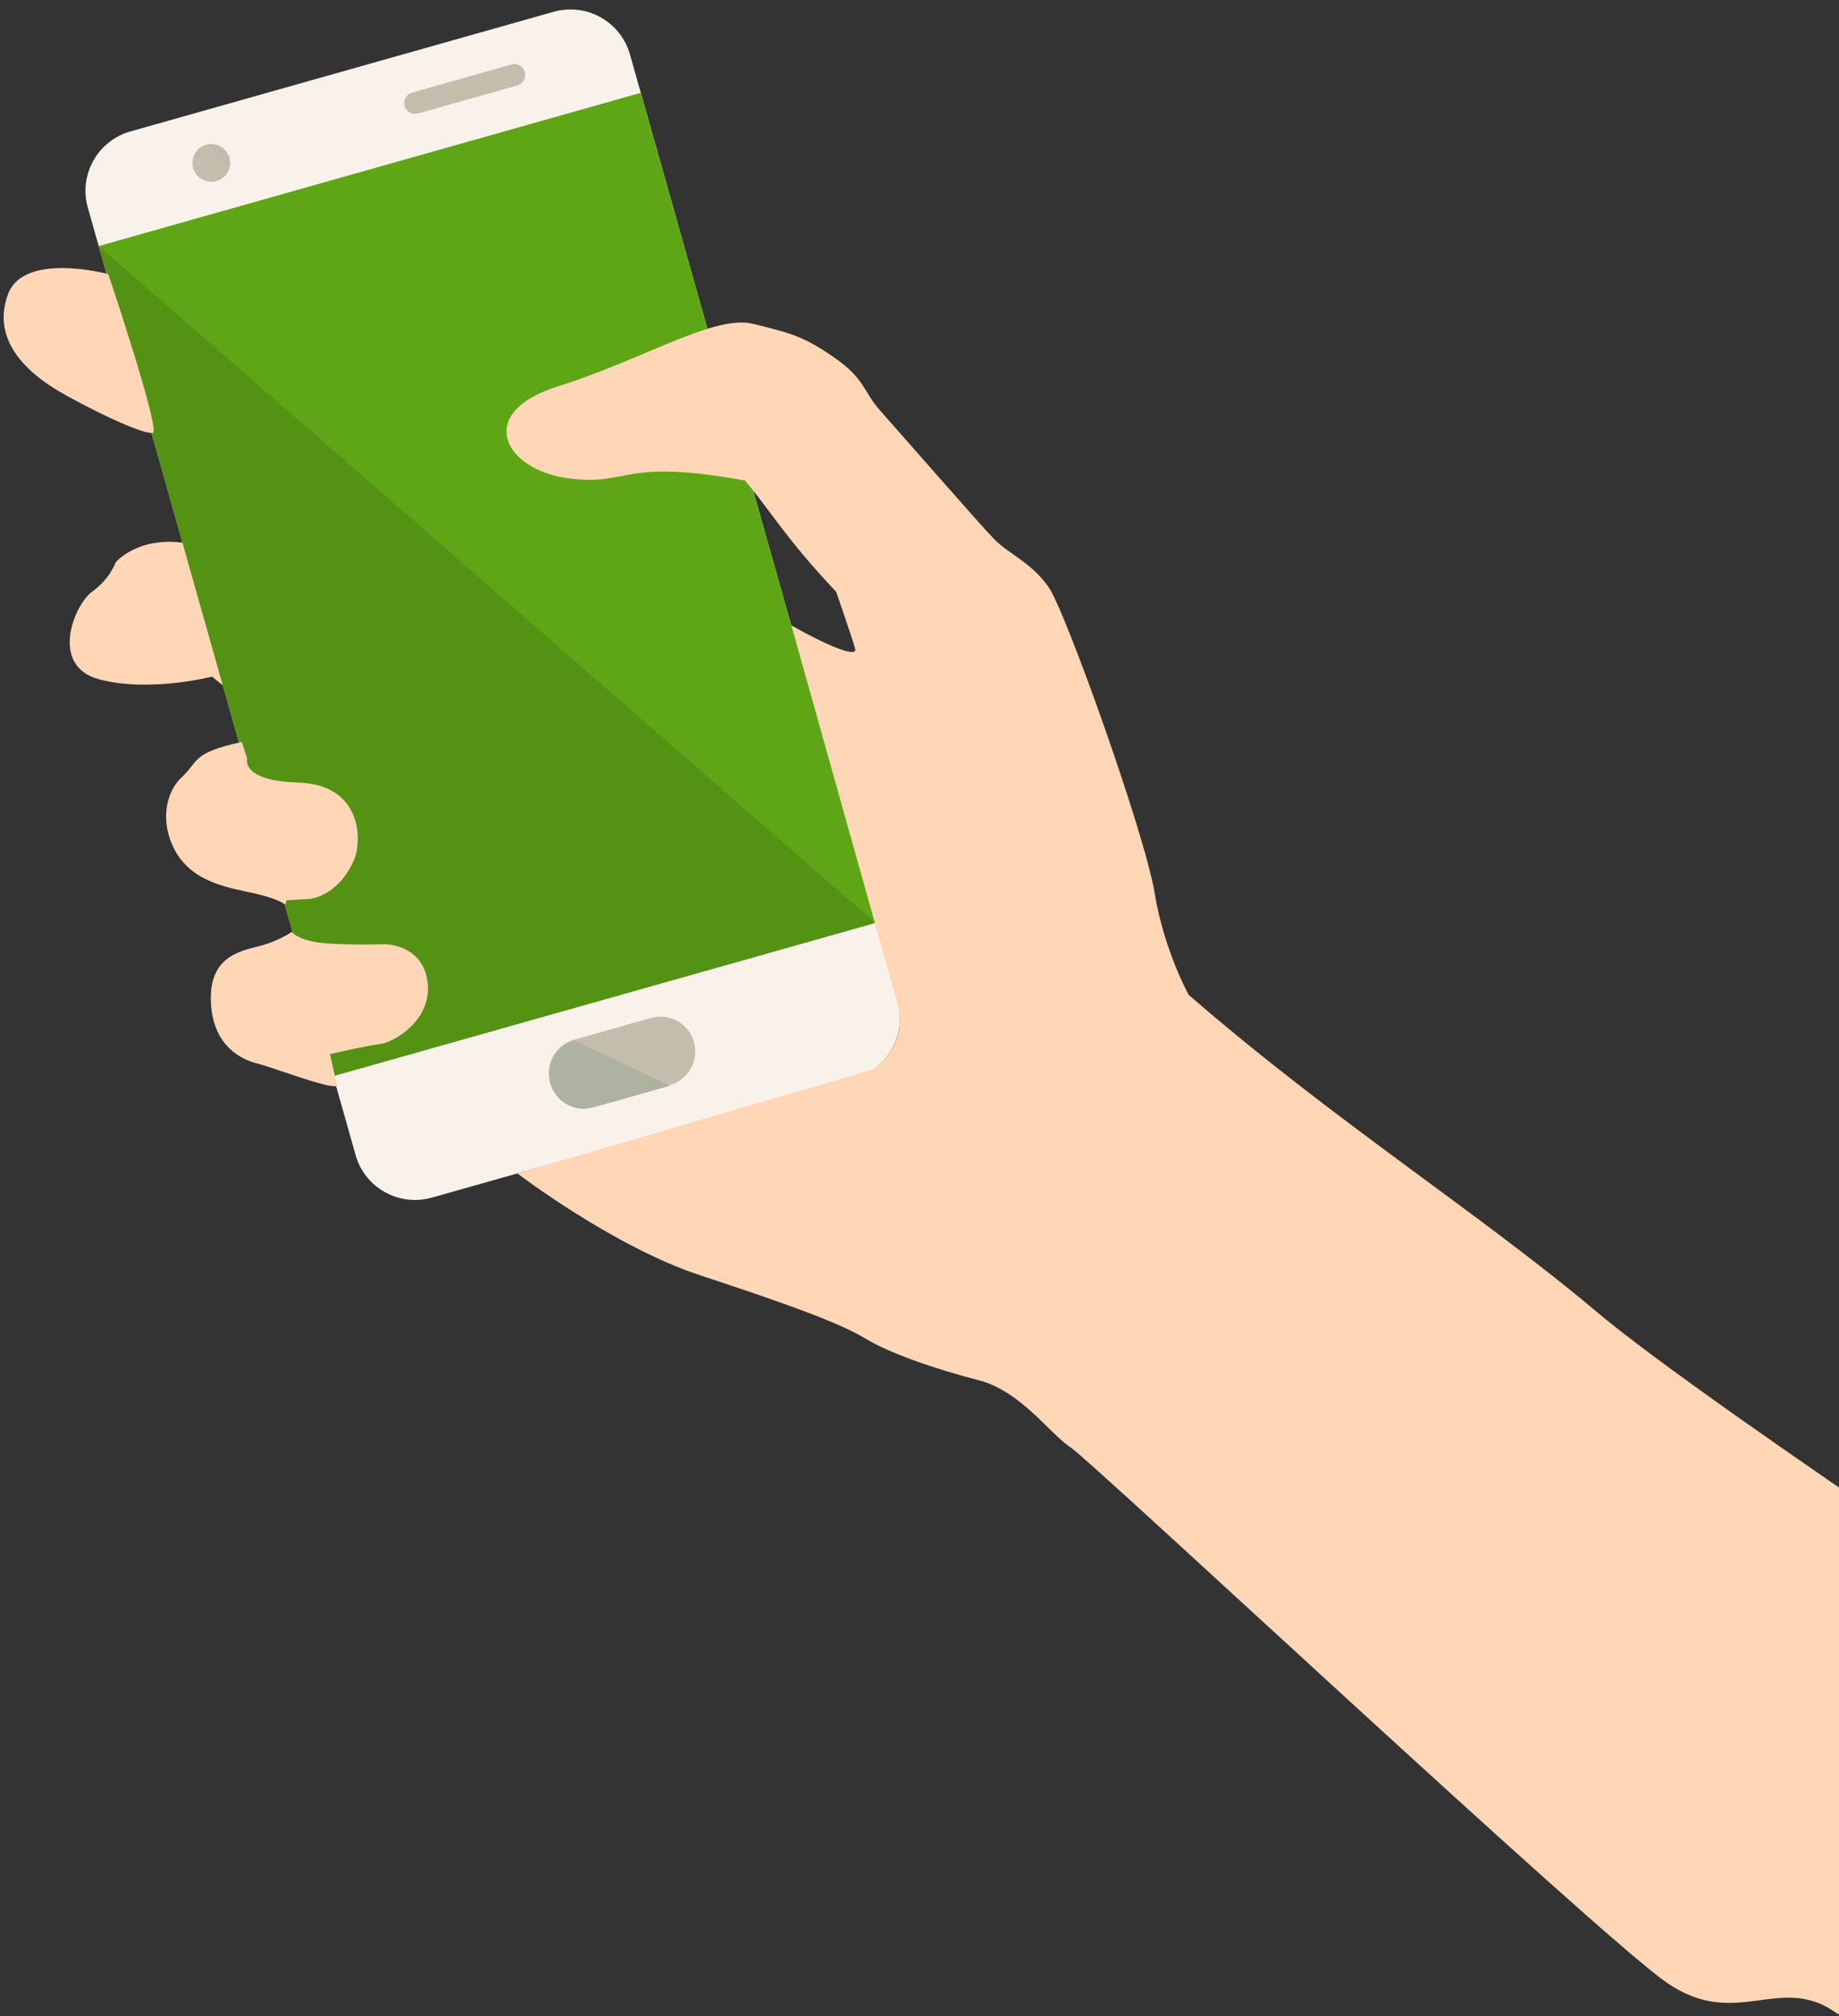 <?xml version="1.0" encoding="UTF-8" standalone="no"?>
<svg width="156px" height="171px" viewBox="0 0 156 171" version="1.1" xmlns="http://www.w3.org/2000/svg" xmlns:xlink="http://www.w3.org/1999/xlink" xmlns:sketch="http://www.bohemiancoding.com/sketch/ns">
    <rect x="0" y="0" width="156" height="171" fill="#333333" stroke="none"/>
    <!-- Generator: Sketch 3.4 (15575) - http://www.bohemiancoding.com/sketch -->
    <title>handinmobile</title>
    <desc>Created with Sketch.</desc>
    <defs></defs>
    <g id="Page-1" stroke="none" stroke-width="1" fill="none" fill-rule="evenodd" sketch:type="MSPage">
        <g id="4" sketch:type="MSArtboardGroup" transform="translate(-219, -393)">
            <g id="handinmobile" sketch:type="MSLayerGroup" transform="translate(324.266, 503.171) rotate(-33) translate(-324.266, -503.171) translate(263.766, 368.171)">
                <path d="M16.459,44.434 L16.053,43.194 C16.053,43.194 10.905,41.47 7.915,38.194 C4.925,34.916 9.577,31.7 11.457,31.61 C13.331,31.524 14.475,30.612 14.475,30.612 C14.475,30.612 17.451,29.702 20.581,32.706 C23.709,35.708 16.459,44.434 16.459,44.434" id="Fill-1" fill="#FFD7B7" sketch:type="MSShapeGroup"></path>
                <path d="M4.166,83.854 C3.308,86.614 4.856,89.544 7.618,90.404 L43.26,101.444 C46.026,102.3 48.956,100.76 49.804,97.994 L74.524,18.242 C75.378,15.476 73.83,12.552 71.064,11.688 L35.43,0.646 C32.666,-0.21 29.732,1.336 28.878,4.096 L4.166,83.854 Z" id="Fill-3" fill="#F9F2EB" sketch:type="MSShapeGroup"></path>
                <path d="M6.227,77.206 L51.863,91.352 L73.517,21.476 L27.879,7.334 L6.227,77.206 Z" id="Fill-5" fill="#5FA616" sketch:type="MSShapeGroup"></path>
                <path d="M6.227,77.206 L51.863,91.352 L27.879,7.334 L6.227,77.206 Z" id="Fill-7" fill="#539213" sketch:type="MSShapeGroup"></path>
                <path d="M56.108,11.507 C55.96,11.991 56.228,12.507 56.72,12.655 L65.072,15.249 C65.56,15.401 66.068,15.127 66.23,14.639 C66.384,14.149 66.104,13.635 65.618,13.483 L57.266,10.895 C56.778,10.741 56.26,11.015 56.108,11.507" id="Fill-9" fill="#C3BDAE" sketch:type="MSShapeGroup"></path>
                <path d="M38.197,6.146 C37.935,6.992 38.413,7.888 39.251,8.148 C40.093,8.41 40.995,7.936 41.255,7.096 C41.519,6.252 41.041,5.35 40.201,5.09 C39.359,4.83 38.463,5.302 38.197,6.146" id="Fill-11" fill="#C3BDAE" sketch:type="MSShapeGroup"></path>
                <path d="M21.35,87.69 C20.866,89.258 21.734,90.91 23.298,91.392 L29.764,93.396 C31.33,93.876 32.978,93.006 33.466,91.444 C33.944,89.888 33.078,88.234 31.516,87.752 L25.04,85.748 C23.49,85.266 21.83,86.132 21.35,87.69" id="Fill-13" fill="#C3BDAE" sketch:type="MSShapeGroup"></path>
                <path d="M21.33,87.75 C20.848,89.312 21.718,90.972 23.276,91.45 L29.748,93.458 L25.026,85.804 C23.464,85.324 21.812,86.198 21.33,87.75" id="Fill-15" fill="#AEB2A0" sketch:type="MSShapeGroup"></path>
                <path d="M73.124,102.116 C75.126,97.566 79.786,78.038 79.702,75.478 C79.614,72.914 78.38,71.26 78.044,69.546 C77.7,67.832 76.214,57.348 75.876,55.174 C75.538,53 76.268,52.222 75.066,49.268 C73.862,46.316 73.124,45.543 70.834,43.091 C68.544,40.639 61.354,40.558 54.079,38.533 C46.804,36.508 46.431,42.045 50.551,45.543 C54.67,49.04 55.15,46.451 63.024,53.864 C63.454,57.228 63.24,59.814 64.372,65.994 C64.372,65.994 63.562,69.31 63.098,70.912 C62.852,71.758 61.23,69.392 59.634,66.322 L49.576,98.564 C49.576,98.564 48.478,101.614 44.864,101.648 L14.826,92.638 C14.826,92.638 18.272,102.288 23.134,108.338 C27.994,114.388 30.83,118.136 31.928,120.402 C33.02,122.67 35.588,125.932 38.088,128.652 C40.586,131.366 40.686,135.794 41.532,137.686 C42.388,139.572 56.498,196.626 59.21,203.278 C61.928,209.92 67.722,207.808 69.876,213.272 C72.026,218.728 107.882,207.748 107.882,207.748 C107.882,207.748 88.944,164.63 85.208,152.318 C81.476,140.01 75.332,126.608 70.834,110.954 C70.834,110.954 71.124,106.666 73.124,102.116 Z" id="Fill-17-Copy" fill="#FFD7B7" sketch:type="MSShapeGroup"></path>
                <path d="M27.263,9.771 C27.263,9.771 22.309,4.245 19.195,6.571 C16.079,8.899 16.639,12.677 18.649,16.429 C20.655,20.187 22.407,22.731 23.073,23.121 C23.735,23.511 27.263,9.771 27.263,9.771" id="Fill-19" fill="#FFD7B7" sketch:type="MSShapeGroup"></path>
                <path d="M12.623,63.459 L11.023,62.541 L10.723,62.791 C10.723,62.791 10.543,62.013 8.625,60.135 C6.707,58.257 5.177,56.401 5.389,53.813 C5.599,51.229 7.319,49.289 9.267,48.945 C11.213,48.611 11.053,47.671 15.149,49.213 L14.775,50.629 C14.775,50.629 13.231,51.895 17.259,54.687 C21.811,57.831 19.081,61.867 17.725,62.761 C14.723,64.747 12.623,63.459 12.623,63.459" id="Fill-21" fill="#FFD7B7" sketch:type="MSShapeGroup"></path>
                <path d="M7.004,75.495 C7.004,75.495 9.988,76.567 11.02,77.083 C12.042,77.603 15.836,77.829 17.268,74.899 C18.696,71.965 16.006,70.227 16.006,70.227 C16.006,70.227 12.132,67.855 11.024,66.735 C9.906,65.617 9.942,65.033 9.942,65.033 C9.942,65.033 8.758,65.083 7.302,64.651 C5.84,64.221 3.204,62.805 1.156,65.941 C-0.896,69.079 0.18,71.467 1.344,72.739 C2.508,74.009 5.092,77.667 6.036,78.101 L7.004,75.495 Z" id="Fill-23" fill="#FFD7B7" sketch:type="MSShapeGroup"></path>
            </g>
        </g>
    </g>
</svg>
